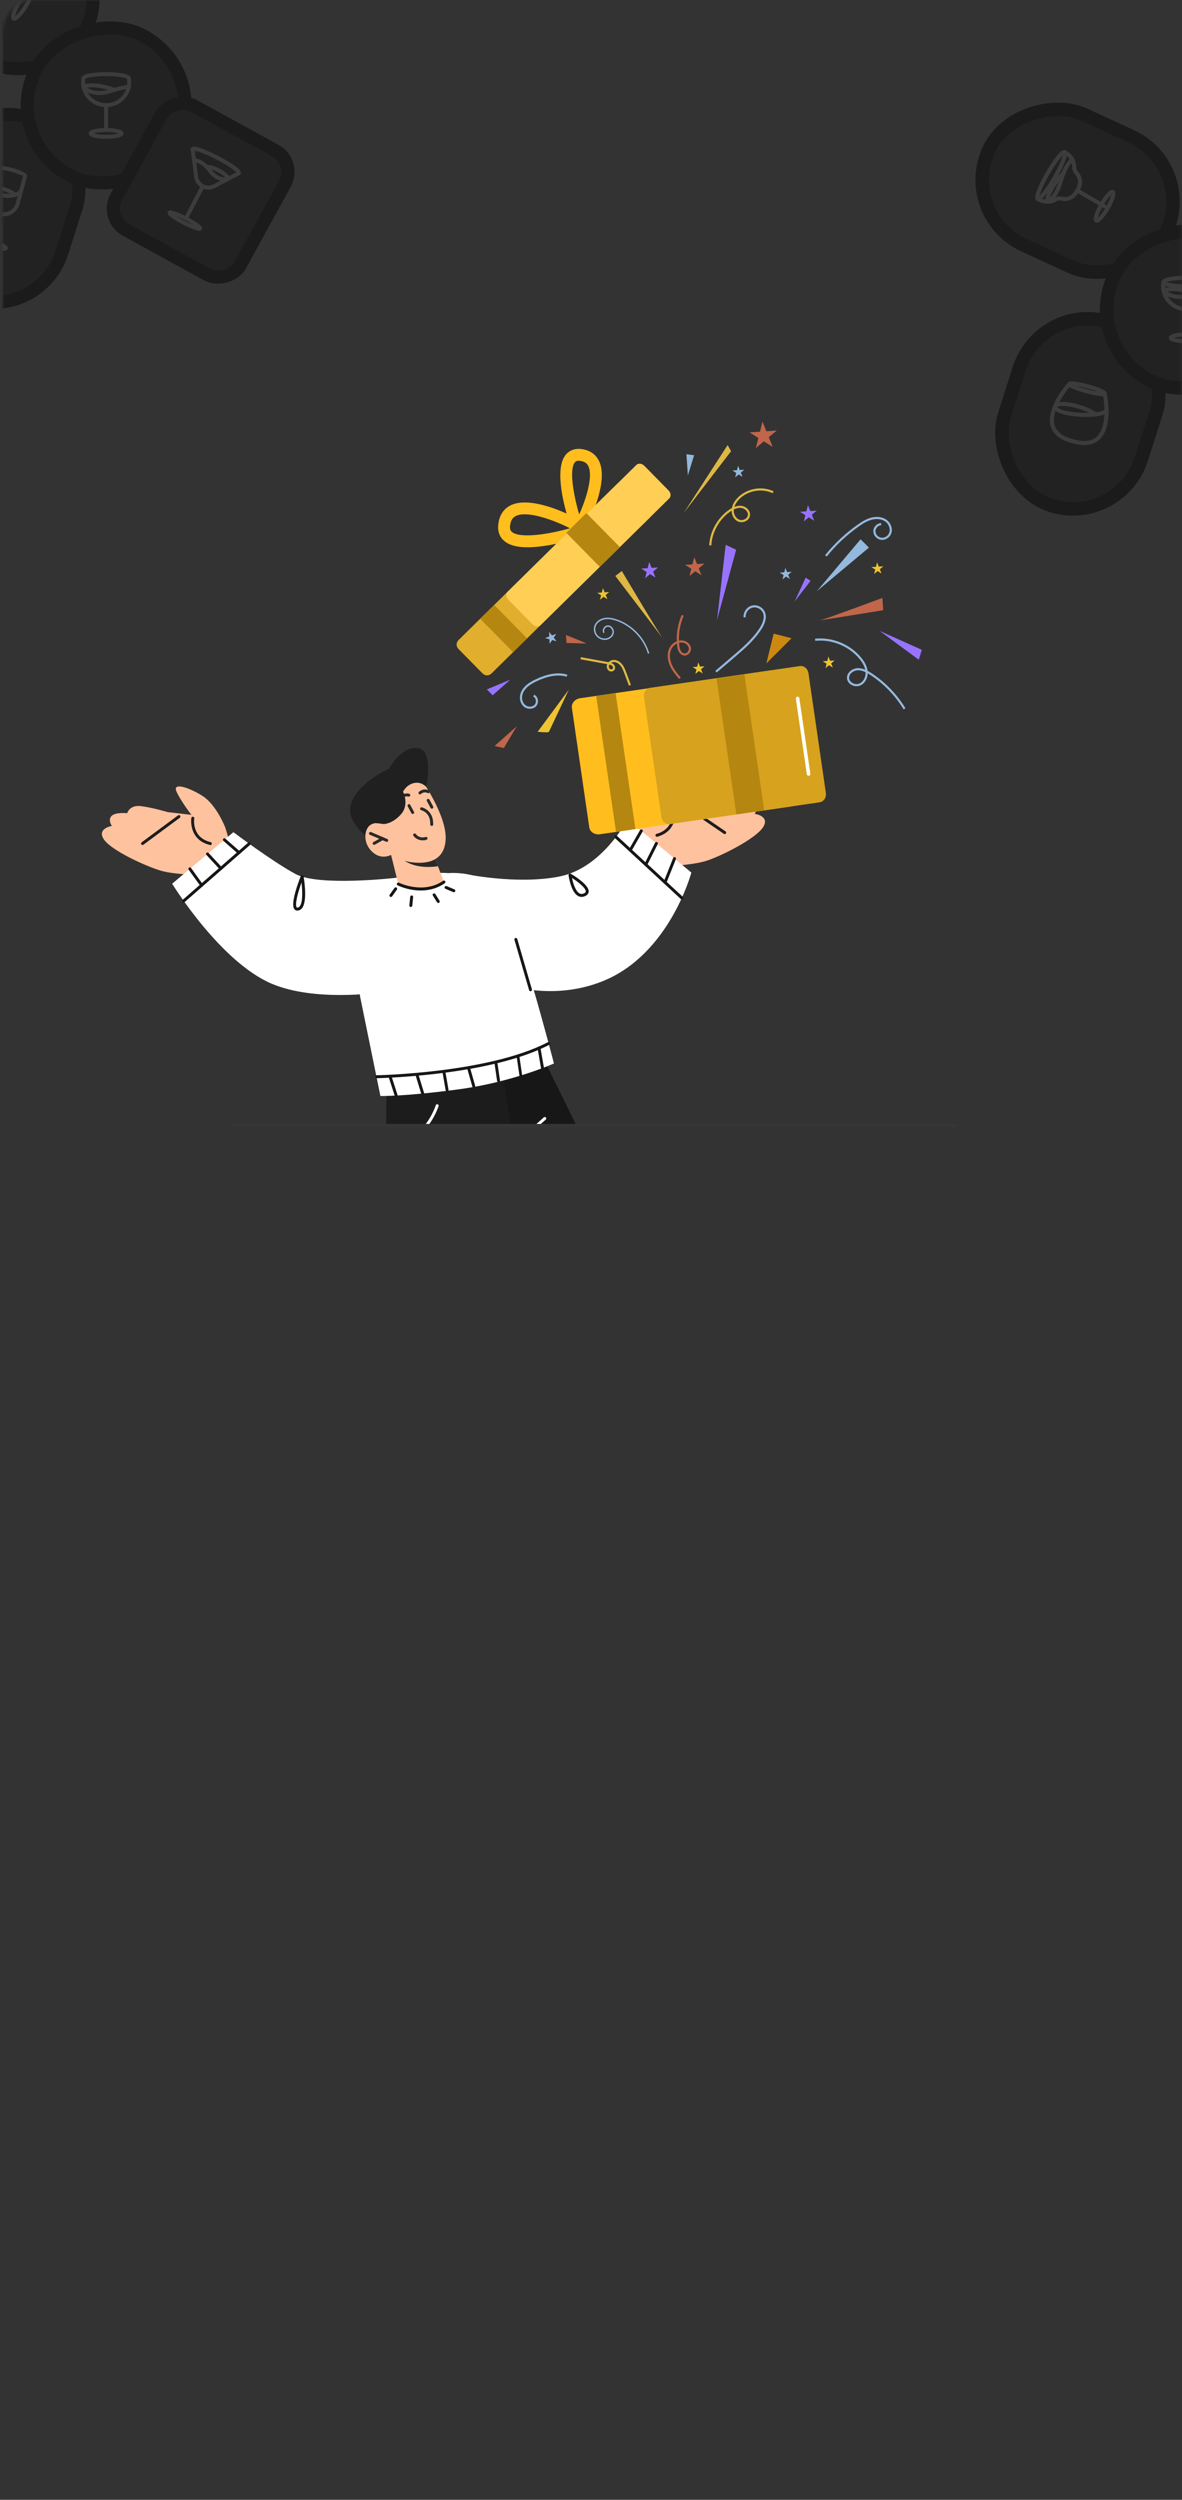 <svg width="410" height="867" viewBox="0 0 410 867" fill="none" xmlns="http://www.w3.org/2000/svg">
<rect x="0" y="0" width="410" height="867" fill="#333333" stroke="none"/>
<mask id="mask0_2272_41043" style="mask-type:alpha" maskUnits="userSpaceOnUse" x="0" y="0" width="410" height="838">
<rect x="0.988" width="408.942" height="837.289" rx="11" fill="#030303"/>
</mask>
<g mask="url(#mask0_2272_41043)">
<g opacity="0.5">
<rect x="-13.009" y="33.386" width="49.29" height="65.932" rx="24.645" transform="rotate(17.672 -13.009 33.386)" fill="#121212" stroke="#030303" stroke-width="4.555"/>
<rect x="40.275" y="-12.485" width="49.29" height="67.022" rx="24.645" transform="rotate(114.683 40.275 -12.485)" fill="#121212" stroke="#030303" stroke-width="4.555"/>
<rect x="73.113" y="23.134" width="54.736" height="54.737" rx="27.368" transform="rotate(114.683 73.113 23.134)" fill="#121212" stroke="#030303" stroke-width="4.555"/>
<rect x="102.896" y="56.282" width="49.06" height="49.06" rx="8.422" transform="rotate(118.746 102.896 56.282)" fill="#121212" stroke="#030303" stroke-width="4.555"/>
<path d="M-6.626 -13.873C-6.626 -13.873 10.289 -14.916 2.688 -2.168C-5.133 10.446 -11.99 -5.051 -11.99 -5.051" fill="#121212"/>
<path d="M-6.626 -13.873C-6.626 -13.873 10.289 -14.916 2.688 -2.168C-5.133 10.446 -11.99 -5.051 -11.99 -5.051" stroke="#464646" stroke-width="1.366" stroke-miterlimit="10" stroke-linecap="round" stroke-linejoin="round"/>
<path d="M2.688 -2.167L8.018 1.073" stroke="#464646" stroke-width="1.366" stroke-miterlimit="10" stroke-linecap="round" stroke-linejoin="round"/>
<path d="M9.196 1.789C10.997 -1.173 11.93 -3.895 11.28 -4.29C10.63 -4.686 8.642 -2.605 6.841 0.357C5.04 3.319 4.107 6.041 4.757 6.437C5.407 6.832 7.394 4.751 9.196 1.789Z" fill="#121212" stroke="#464646" stroke-width="1.366" stroke-miterlimit="10" stroke-linecap="round" stroke-linejoin="round"/>
<path d="M-0.858 -13.354C-0.858 -13.354 -2.408 -12.217 -3.292 -9.742C-3.592 -8.904 -3.815 -7.912 -3.875 -6.759C-4.174 -1.063 -8.649 0.084 -8.649 0.084C-9.743 -2.647 -6.28 -7.563 -3.292 -9.742" fill="#121212"/>
<path d="M-0.858 -13.354C-0.858 -13.354 -2.408 -12.217 -3.292 -9.742M-3.292 -9.742C-3.592 -8.904 -3.815 -7.912 -3.875 -6.759C-4.174 -1.063 -8.649 0.084 -8.649 0.084C-9.743 -2.647 -6.28 -7.563 -3.292 -9.742Z" stroke="#464646" stroke-width="1.366" stroke-miterlimit="10" stroke-linecap="round" stroke-linejoin="round"/>
<path d="M74.297 56.934C78.717 59.23 82.556 60.599 82.872 59.992C83.188 59.384 79.86 57.03 75.44 54.734C71.019 52.438 67.18 51.069 66.865 51.676C66.549 52.284 69.876 54.638 74.297 56.934Z" fill="#121212" stroke="#464646" stroke-width="1.366" stroke-miterlimit="10" stroke-linecap="round" stroke-linejoin="round"/>
<path d="M82.822 60.087L74.293 64.582C73.458 65.022 72.502 65.174 71.572 65.016C70.692 64.865 69.88 64.444 69.251 63.81C68.587 63.141 68.161 62.271 68.041 61.335L66.814 51.772" fill="#121212"/>
<path d="M82.822 60.087L74.293 64.582C73.458 65.022 72.502 65.174 71.572 65.016C70.692 64.865 69.88 64.444 69.251 63.81C68.587 63.141 68.161 62.271 68.041 61.335L66.814 51.772" stroke="#464646" stroke-width="1.366" stroke-miterlimit="10" stroke-linecap="round" stroke-linejoin="round"/>
<path d="M70.317 64.594L64.122 76.52" stroke="#464646" stroke-width="1.366" stroke-miterlimit="10" stroke-linecap="round" stroke-linejoin="round"/>
<path d="M69.429 79.277C69.219 79.68 66.674 78.772 63.744 77.25C60.814 75.728 58.608 74.168 58.818 73.765C59.027 73.362 61.572 74.27 64.502 75.792C67.432 77.314 69.638 78.874 69.429 79.277Z" fill="#121212" stroke="#464646" stroke-width="1.366" stroke-miterlimit="10" stroke-linecap="round" stroke-linejoin="round"/>
<path d="M67.311 55.654C68.424 55.49 70.763 56.423 73.009 59.418C75.442 62.663 78.508 62.353 79.36 61.913L79.359 61.913C78.514 60.532 74.68 57.841 71.63 57.829" fill="#121212"/>
<path d="M67.311 55.654C68.424 55.49 70.763 56.423 73.009 59.418C75.442 62.663 78.508 62.353 79.36 61.913L79.359 61.913C78.514 60.532 74.68 57.841 71.63 57.829" stroke="#464646" stroke-width="1.366" stroke-miterlimit="10" stroke-linecap="round" stroke-linejoin="round"/>
<path d="M36.816 28.678C41.169 28.678 44.698 28.011 44.698 27.188C44.698 26.365 41.169 25.698 36.816 25.698C32.463 25.698 28.935 26.365 28.935 27.188C28.935 28.011 32.463 28.678 36.816 28.678Z" fill="#121212" stroke="#464646" stroke-width="1.366" stroke-miterlimit="10" stroke-linecap="round" stroke-linejoin="round"/>
<path d="M44.699 27.188C44.779 27.638 44.822 28.101 44.822 28.575C44.822 32.936 41.238 36.472 36.817 36.472C32.396 36.472 28.812 32.936 28.812 28.575C28.812 28.102 28.854 27.638 28.935 27.188" fill="#121212"/>
<path d="M44.699 27.188C44.779 27.638 44.822 28.101 44.822 28.575C44.822 32.936 41.238 36.472 36.817 36.472C32.396 36.472 28.812 32.936 28.812 28.575C28.812 28.102 28.854 27.638 28.935 27.188" stroke="#464646" stroke-width="1.366" stroke-miterlimit="10" stroke-linecap="round" stroke-linejoin="round"/>
<path d="M36.816 36.501V46.271" stroke="#464646" stroke-width="1.366" stroke-miterlimit="10" stroke-linecap="round" stroke-linejoin="round"/>
<path d="M36.817 47.448C39.778 47.448 42.178 46.921 42.178 46.271C42.178 45.621 39.778 45.095 36.817 45.095C33.857 45.095 31.457 45.621 31.457 46.271C31.457 46.921 33.857 47.448 36.817 47.448Z" fill="#121212" stroke="#464646" stroke-width="1.366" stroke-miterlimit="10" stroke-linecap="round" stroke-linejoin="round"/>
<path d="M44.645 30.218C44.645 30.218 43.327 29.975 38.49 31.558C31.6 33.813 28.935 29.975 28.935 29.975C28.935 29.975 32.877 28.584 39.677 31.184" fill="#121212"/>
<path d="M44.645 30.218C44.645 30.218 43.327 29.975 38.49 31.558C31.6 33.813 28.935 29.975 28.935 29.975C28.935 29.975 32.877 28.584 39.677 31.184" stroke="#464646" stroke-width="1.366" stroke-miterlimit="10" stroke-linecap="round" stroke-linejoin="round"/>
<path d="M3.57 60.691C6.268 61.413 8.562 61.6 8.694 61.108C8.826 60.615 6.746 59.63 4.048 58.907C1.35 58.184 -0.943 57.997 -1.075 58.49C-1.207 58.982 0.873 59.968 3.57 60.691Z" fill="#121212" stroke="#464646" stroke-width="1.366" stroke-miterlimit="10" stroke-linecap="round" stroke-linejoin="round"/>
<path d="M-1.075 58.49L-3.611 67.954C-4.334 70.651 -2.733 73.424 -0.036 74.147C2.662 74.87 5.435 73.269 6.158 70.571L8.693 61.108" fill="#121212"/>
<path d="M-1.075 58.49L-3.611 67.954C-4.334 70.651 -2.733 73.424 -0.036 74.147C2.662 74.87 5.435 73.269 6.158 70.571L8.693 61.108" stroke="#464646" stroke-width="1.366" stroke-miterlimit="10" stroke-linecap="round" stroke-linejoin="round"/>
<path d="M5.358 67.555C0.09 63.981 -2.983 65.611 -2.983 65.611C-2.983 65.611 -3.144 66.965 1.379 67.819C5.222 68.544 7.271 66.419 7.271 66.419" fill="#121212"/>
<path d="M5.358 67.555C0.09 63.981 -2.983 65.611 -2.983 65.611C-2.983 65.611 -3.144 66.965 1.379 67.819C5.222 68.544 7.271 66.419 7.271 66.419" stroke="#464646" stroke-width="1.366" stroke-miterlimit="10" stroke-linecap="round" stroke-linejoin="round"/>
<path d="M-3.118 85.649C-0.42 86.372 1.874 86.558 2.006 86.066C2.138 85.573 0.058 84.588 -2.64 83.865C-5.338 83.143 -7.631 82.956 -7.763 83.448C-7.895 83.941 -5.815 84.926 -3.118 85.649Z" fill="#121212" stroke="#464646" stroke-width="1.366" stroke-miterlimit="10" stroke-linecap="round" stroke-linejoin="round"/>
<rect x="361.106" y="104.161" width="49.867" height="66.726" rx="24.933" transform="rotate(17.672 361.106 104.161)" fill="#121212" stroke="#030303" stroke-width="4.681"/>
<rect x="415.019" y="57.666" width="49.867" height="67.83" rx="24.933" transform="rotate(114.683 415.019 57.666)" fill="#121212" stroke="#030303" stroke-width="4.681"/>
<rect x="448.286" y="93.749" width="55.384" height="55.385" rx="27.692" transform="rotate(114.683 448.286 93.749)" fill="#121212" stroke="#030303" stroke-width="4.681"/>
<rect x="478.455" y="127.327" width="49.634" height="49.634" rx="8.654" transform="rotate(118.746 478.455 127.327)" fill="#121212" stroke="#030303" stroke-width="4.681"/>
<path d="M376.836 135.679C380.223 136.587 383.07 136.945 383.194 136.48C383.319 136.014 380.675 134.901 377.288 133.993C373.901 133.086 371.054 132.728 370.929 133.193C370.804 133.659 373.449 134.772 376.836 135.679Z" stroke="#464646" stroke-width="1.404" stroke-miterlimit="10" stroke-linecap="round" stroke-linejoin="round"/>
<path d="M380.158 143.728C374.722 140.28 367.338 139.251 366.095 140.841" stroke="#464646" stroke-width="1.404" stroke-miterlimit="10" stroke-linecap="round" stroke-linejoin="round"/>
<path d="M383.194 136.479C383.194 136.479 387.702 157.51 372.184 153.041C356.51 149.152 370.929 133.193 370.929 133.193" stroke="#464646" stroke-width="1.404" stroke-miterlimit="10" stroke-linecap="round" stroke-linejoin="round"/>
<path d="M365.946 140.975C365.765 144.127 383.613 145.156 383.795 142.004" stroke="#464646" stroke-width="1.404" stroke-miterlimit="10" stroke-linecap="round" stroke-linejoin="round"/>
<path d="M411.561 99.35C415.971 99.35 419.546 98.674 419.546 97.84C419.546 97.006 415.971 96.331 411.561 96.331C407.152 96.331 403.577 97.006 403.577 97.84C403.577 98.674 407.152 99.35 411.561 99.35Z" stroke="#464646" stroke-width="1.404" stroke-miterlimit="10" stroke-linecap="round" stroke-linejoin="round"/>
<path d="M419.545 97.84C419.627 98.296 419.67 98.765 419.67 99.244C419.67 103.663 416.039 107.245 411.56 107.245C407.082 107.245 403.451 103.663 403.451 99.244C403.451 98.765 403.494 98.296 403.576 97.84" stroke="#464646" stroke-width="1.404" stroke-miterlimit="10" stroke-linecap="round" stroke-linejoin="round"/>
<path d="M411.561 118.364C414.56 118.364 416.991 117.831 416.991 117.172C416.991 116.514 414.56 115.98 411.561 115.98C408.562 115.98 406.13 116.514 406.13 117.172C406.13 117.831 408.562 118.364 411.561 118.364Z" stroke="#464646" stroke-width="1.404" stroke-miterlimit="10" stroke-linecap="round" stroke-linejoin="round"/>
<path d="M419.492 100.91C419.492 100.91 418.156 100.664 413.257 102.267C406.277 104.552 403.577 100.664 403.577 100.664C403.577 100.664 407.571 99.254 414.46 101.888" stroke="#464646" stroke-width="1.404" stroke-miterlimit="10" stroke-linecap="round" stroke-linejoin="round"/>
<path d="M369.292 52.743C369.292 52.743 372.643 54.438 372.598 57.924C372.588 58.688 372.869 59.428 373.389 59.987C374.35 61.02 375.463 63.056 373.702 66.107C371.94 69.157 369.62 69.212 368.246 68.896C367.501 68.725 366.72 68.852 366.064 69.243C363.067 71.025 359.923 68.969 359.923 68.969" stroke="#464646" stroke-width="1.404" stroke-miterlimit="10" stroke-linecap="round" stroke-linejoin="round"/>
<path d="M365.872 61.586C368.459 57.104 369.996 53.148 369.305 52.748C368.614 52.349 365.956 55.659 363.369 60.14C360.781 64.622 359.244 68.578 359.935 68.978C360.626 69.377 363.284 66.067 365.872 61.586Z" stroke="#464646" stroke-width="1.404" stroke-miterlimit="10" stroke-linecap="round" stroke-linejoin="round"/>
<path d="M373.702 66.107L383.131 71.551" stroke="#464646" stroke-width="1.404" stroke-miterlimit="10" stroke-linecap="round" stroke-linejoin="round"/>
<path d="M384.215 72.177C385.791 69.448 386.582 66.956 385.983 66.61C385.385 66.264 383.622 68.196 382.046 70.925C380.471 73.654 379.679 76.146 380.278 76.492C380.877 76.838 382.64 74.906 384.215 72.177Z" stroke="#464646" stroke-width="1.404" stroke-miterlimit="10" stroke-linecap="round" stroke-linejoin="round"/>
<path d="M371.891 55.263C367.075 60.203 368.725 66.577 363.4 69.97C362.646 69.052 365.121 63.707 368.913 60.045" stroke="#464646" stroke-width="1.404" stroke-miterlimit="10" stroke-linecap="round" stroke-linejoin="round"/>
</g>
</g>
<mask id="mask1_2272_41043" style="mask-type:alpha" maskUnits="userSpaceOnUse" x="21" y="79" width="369" height="312">
<rect x="21.544" y="79.301" width="367.829" height="311.344" fill="#FFCC4C"/>
</mask>
<g mask="url(#mask1_2272_41043)">
<path d="M258.796 512.622L217.533 533.652C212.806 527.831 202.939 512.874 195.559 501.336C192.954 497.264 190.675 493.623 189.016 490.944C187.073 487.805 180.9 433.196 177.169 398.768C175.422 382.698 174.225 371.048 174.225 371.048L174.184 370.767L187.486 365.139C187.486 365.139 190.704 371.611 195.773 381.907C212.128 414.923 247.79 487.395 258.796 512.622Z" fill="#171717"/>
<path d="M195.773 381.908L178.141 397.886L177.169 398.77L175.753 400.054L165.191 372.296L174.225 371.05L174.184 370.768L187.486 365.141C187.486 365.141 190.704 371.613 195.773 381.908Z" fill="#171717"/>
<path d="M147.839 272.906C147.839 272.906 150.611 260.142 144.87 259.448C139.13 258.754 134.935 266.621 134.935 266.621C134.935 266.621 124.007 271.311 121.676 279.057C119.345 286.803 133.257 294.559 133.257 294.559L147.839 272.906Z" fill="#202020"/>
<path d="M195.559 501.336C195.597 501.594 195.638 501.875 195.652 502.136C196.683 511.992 197.337 528.772 197.769 535.507L154.409 541.834C149.932 512.303 135.305 425.679 134.505 411.337C133.511 393.697 134.153 376.608 134.153 376.608L165.192 372.295L174.226 371.048L178.142 397.884L186.063 445.441C186.063 445.441 192.675 473.2 195.559 501.336Z" fill="#1C1C1C"/>
<path d="M140.737 395.472C139.997 395.581 139.216 395.608 138.396 395.536C138.115 395.513 137.906 395.263 137.93 394.982C137.954 394.706 138.204 394.499 138.482 394.519C147.292 395.28 151.118 383.447 151.156 383.326C151.241 383.058 151.531 382.913 151.796 382.991C152.065 383.076 152.215 383.364 152.132 383.632C152.094 383.747 148.685 394.313 140.737 395.472Z" fill="white"/>
<path d="M195.417 501.693C195.143 501.733 194.885 501.546 194.84 501.27L177.596 397.695C177.566 397.524 177.629 397.348 177.761 397.23L188.628 387.537C188.838 387.349 189.161 387.366 189.35 387.578C189.539 387.79 189.519 388.111 189.307 388.3L178.649 397.805L195.846 501.104C195.891 501.38 195.704 501.644 195.426 501.692L195.417 501.693Z" fill="white"/>
<path d="M155.526 302.832C155.526 302.832 167.201 301.627 173.053 309.548C178.906 317.469 192.145 368.843 192.145 368.843C192.145 368.843 177.76 375.317 158.953 377.83C140.146 380.342 131.951 380.118 131.951 380.118L124.922 345.712C124.922 345.712 120.494 311.363 124.834 308.343C129.173 305.325 147.489 302.119 155.526 302.832Z" fill="white"/>
<path d="M135.393 295.461L138.149 306.611C138.149 306.611 139.381 308.459 146.988 308.144C151.977 307.937 153.996 305.91 153.996 305.91L151.923 300.431L149.895 295.09L137.475 295.411L135.393 295.461Z" fill="#FEC29E"/>
<path d="M137.477 295.407C137.58 295.705 137.784 296.035 138.067 296.403C141.94 301.355 149.057 300.869 151.925 300.427L149.896 295.086L137.477 295.407Z" fill="#292929"/>
<path d="M145.964 270.035C145.964 270.035 154.898 282.621 154.59 290.946C154.285 299.271 147.24 299.631 142.85 299.07C138.459 298.509 135.987 296.332 135.987 296.332C135.987 296.332 132.513 298.575 129.143 295.461C125.774 292.348 126.367 287.718 128.304 286.234C130.242 284.75 133.183 285.79 133.183 285.79L130.252 282.211C130.252 282.211 134.053 259.62 145.964 270.035Z" fill="#FEC29E"/>
<path d="M134.213 291.972C134.122 291.985 134.029 291.972 133.94 291.935L128.303 289.524C128.045 289.413 127.922 289.115 128.033 288.854C128.145 288.594 128.444 288.474 128.702 288.587L134.339 290.998C134.599 291.106 134.72 291.407 134.609 291.667C134.536 291.836 134.384 291.947 134.213 291.972Z" fill="#292929"/>
<path d="M129.857 293.009C129.655 293.038 129.445 292.942 129.338 292.751C129.2 292.506 129.288 292.196 129.534 292.057L132.463 290.412C132.708 290.273 133.021 290.361 133.157 290.607C133.296 290.853 133.207 291.162 132.961 291.301L130.032 292.947C129.977 292.979 129.918 293 129.857 293.009Z" fill="#292929"/>
<path d="M138.5 278.221C138.411 278.234 138.318 278.224 138.232 278.189C137.969 278.081 137.847 277.783 137.952 277.521C138.93 275.147 140.987 275.024 141.938 275.29C142.21 275.368 142.368 275.649 142.293 275.92C142.22 276.19 141.94 276.353 141.665 276.273C141.471 276.225 139.755 275.829 138.898 277.912C138.827 278.083 138.671 278.196 138.5 278.221Z" fill="#292929"/>
<path d="M148.625 275.103C148.524 275.117 148.417 275.102 148.318 275.052C147.038 274.396 146.073 275.334 146.034 275.375C145.836 275.577 145.516 275.58 145.314 275.38C145.113 275.182 145.107 274.862 145.305 274.661C145.821 274.131 147.213 273.336 148.786 274.141C149.037 274.269 149.137 274.576 149.009 274.829C148.928 274.982 148.784 275.079 148.625 275.103Z" fill="#292929"/>
<path d="M149.818 286.461C149.442 286.456 149.223 286.218 149.234 285.936C149.387 281.803 146.245 281.036 146.111 281.003C145.836 280.94 145.665 280.669 145.728 280.394C145.79 280.119 146.062 279.945 146.334 280.008C146.376 280.017 150.443 280.97 150.254 285.974C150.243 286.224 150.055 286.426 149.818 286.461Z" fill="#292929"/>
<path d="M149.876 280.475C149.669 280.505 149.456 280.404 149.351 280.209L148.069 277.818C147.934 277.57 148.028 277.261 148.277 277.127C148.518 276.996 148.833 277.089 148.968 277.337L150.25 279.728C150.385 279.977 150.291 280.285 150.042 280.419C149.989 280.448 149.932 280.466 149.876 280.475Z" fill="#292929"/>
<path d="M143.218 282.305C143.012 282.335 142.798 282.234 142.693 282.039L141.413 279.648C141.279 279.399 141.375 279.091 141.621 278.957C141.863 278.826 142.178 278.918 142.312 279.167L143.592 281.558C143.727 281.807 143.631 282.115 143.384 282.249C143.331 282.278 143.276 282.296 143.218 282.305Z" fill="#292929"/>
<path d="M147.84 272.907C147.84 272.907 146.15 270.954 143.508 271.602C140.867 272.251 139.802 274.599 139.802 274.599C139.802 274.599 142.093 278.992 139.11 282.389C136.128 285.785 133.184 285.791 133.184 285.791L130.346 285.47L127.469 281.94L132.922 271.479L141.348 263.59L147.463 267.09L147.84 272.907Z" fill="#202020"/>
<path d="M147.277 291.413C146.19 291.572 144.562 291.376 143.409 289.883C143.237 289.659 143.279 289.34 143.501 289.169C143.724 288.992 144.044 289.039 144.218 289.26C145.554 290.99 147.541 290.315 147.623 290.286C147.882 290.195 148.18 290.329 148.274 290.595C148.367 290.859 148.233 291.152 147.969 291.245C147.78 291.316 147.545 291.374 147.277 291.413Z" fill="#292929"/>
<path d="M78.132 286.994C78.132 286.994 75.104 279.11 70.207 276.031C65.311 272.951 59.807 271.31 61.192 274.483C62.577 277.656 66.379 282.617 66.379 282.617L58.171 281.665C58.171 281.665 52.67 280.023 48.782 279.574C44.893 279.124 44.116 282.047 44.116 282.047C44.116 282.047 40.227 281.597 38.759 282.934C37.29 284.271 38.789 286.453 38.789 286.453C38.789 286.453 33.432 287.34 36.055 291.159C38.678 294.977 50.314 300.343 55.817 301.986C61.318 303.627 73.157 303.492 73.157 303.492C73.157 303.492 83.914 304.249 78.132 286.994Z" fill="#FEC29E"/>
<path d="M49.509 293.062C49.328 293.088 49.141 293.017 49.025 292.859C48.858 292.635 48.904 292.314 49.131 292.145L61.765 282.795C61.992 282.632 62.312 282.672 62.48 282.903C62.647 283.128 62.6 283.448 62.373 283.618L49.739 292.968C49.67 293.017 49.591 293.05 49.509 293.062Z" fill="#1E1C1C"/>
<path d="M73.042 293.086C72.979 293.095 72.914 293.092 72.849 293.075C65.247 291.243 66.359 283.754 66.372 283.68C66.416 283.405 66.686 283.222 66.957 283.255C67.236 283.3 67.425 283.56 67.382 283.839C67.337 284.109 66.418 290.474 73.089 292.081C73.365 292.146 73.534 292.423 73.466 292.696C73.416 292.909 73.244 293.056 73.042 293.086Z" fill="#1E1C1C"/>
<path d="M222.494 284.318C222.494 284.318 225.218 276.326 229.996 273.063C234.771 269.8 240.208 267.948 238.945 271.173C237.683 274.397 234.073 279.498 234.073 279.498L242.24 278.234C242.24 278.234 247.674 276.383 251.544 275.785C255.411 275.187 256.299 278.079 256.299 278.079C256.299 278.079 260.167 277.481 261.687 278.76C263.204 280.039 261.791 282.278 261.791 282.278C261.791 282.278 267.178 282.959 264.702 286.875C262.226 290.791 250.803 296.596 245.367 298.448C239.933 300.299 228.099 300.616 228.099 300.616C228.099 300.616 217.376 301.783 222.494 284.318Z" fill="#FEC29E"/>
<path d="M251.456 289.281C251.334 289.299 251.206 289.272 251.094 289.195L238.113 280.334C237.882 280.176 237.821 279.857 237.978 279.624C238.136 279.393 238.455 279.329 238.689 279.491L251.67 288.352C251.901 288.51 251.962 288.829 251.805 289.062C251.723 289.187 251.592 289.261 251.456 289.281Z" fill="#1E1C1C"/>
<path d="M227.941 290.212C227.692 290.248 227.447 290.095 227.377 289.844C227.302 289.573 227.459 289.289 227.73 289.213C234.336 287.352 233.174 281.027 233.12 280.76C233.066 280.485 233.244 280.215 233.523 280.16C233.816 280.115 234.07 280.293 234.123 280.559C234.136 280.633 235.533 288.077 228.008 290.195C227.987 290.2 227.964 290.209 227.941 290.212Z" fill="#1E1C1C"/>
<path d="M59.717 306.504C59.717 306.504 76.406 333.686 94.335 341.219C109.23 347.478 131.034 344.275 131.034 344.275L137.403 304.448C137.403 304.448 110.695 307.534 102.565 303.162C94.432 298.788 80.958 288.619 80.958 288.619L59.717 306.504Z" fill="white"/>
<path d="M103.408 315.799C102.723 315.898 102.325 315.597 102.113 315.327C100.606 313.412 103.699 305.442 104.332 303.863C104.419 303.651 104.632 303.522 104.86 303.544C105.086 303.566 105.269 303.738 105.309 303.962C105.368 304.3 106.75 312.244 104.846 314.88C104.468 315.404 103.984 315.714 103.408 315.799ZM104.582 306.083C103.321 309.595 102.205 313.793 102.914 314.695C102.952 314.745 103.016 314.824 103.26 314.788C103.558 314.745 103.804 314.58 104.017 314.285C105.085 312.806 104.899 308.812 104.582 306.083Z" fill="#161616"/>
<path d="M160.745 303.001C160.745 303.001 178.928 306.957 193.965 304.018C209.001 301.08 217.655 284.172 217.655 284.172L239.808 302.633C239.808 302.633 232.24 331.086 208.964 340.34C185.686 349.594 164.266 337.026 164.266 337.026L160.745 303.001Z" fill="white"/>
<path d="M202.109 311.046C201.542 311.128 200.998 311.026 200.484 310.735C197.995 309.329 197.237 303.774 197.205 303.537C197.181 303.344 197.266 303.152 197.427 303.044C197.589 302.939 197.801 302.935 197.968 303.028C199.033 303.65 204.341 306.871 204.201 309.244C204.174 309.713 203.93 310.368 202.919 310.808C202.645 310.929 202.374 311.007 202.109 311.046ZM198.407 304.496C198.782 306.306 199.616 309.071 200.986 309.847C201.45 310.11 201.949 310.116 202.51 309.872C203.158 309.59 203.173 309.284 203.18 309.185C203.248 308.062 200.674 305.955 198.407 304.496Z" fill="#161616"/>
<path d="M184.091 343.791C183.845 343.827 183.6 343.676 183.528 343.425L178.442 325.944C178.362 325.676 178.519 325.39 178.79 325.312C179.067 325.245 179.347 325.389 179.423 325.662L184.508 343.143C184.588 343.412 184.431 343.698 184.16 343.776C184.137 343.782 184.114 343.787 184.091 343.791Z" fill="#161616"/>
<path d="M148.246 308.691C142.857 309.477 138.187 307.197 137.924 307.064C137.671 306.94 137.569 306.632 137.694 306.379C137.818 306.126 138.123 306.019 138.379 306.15C138.464 306.192 146.808 310.258 153.709 305.483C153.938 305.328 154.259 305.379 154.42 305.614C154.581 305.846 154.522 306.164 154.289 306.325C152.3 307.699 150.224 308.402 148.246 308.691Z" fill="#161616"/>
<path d="M135.667 311.092C135.541 311.11 135.407 311.08 135.297 311C135.068 310.837 135.016 310.517 135.179 310.287L136.844 307.952C137.009 307.722 137.327 307.671 137.557 307.834C137.787 307.997 137.838 308.317 137.675 308.547L136.01 310.882C135.925 311.002 135.799 311.073 135.667 311.092Z" fill="#161616"/>
<path d="M142.576 314.564C142.536 314.57 142.494 314.571 142.452 314.565C142.171 314.539 141.967 314.289 141.992 314.008L142.287 311.023C142.316 310.743 142.569 310.529 142.845 310.566C143.127 310.591 143.331 310.844 143.305 311.123L143.01 314.106C142.988 314.348 142.801 314.531 142.576 314.564Z" fill="#161616"/>
<path d="M152.1 313.174C151.906 313.203 151.704 313.117 151.594 312.939L150.145 310.618C149.995 310.379 150.066 310.065 150.306 309.915C150.542 309.763 150.859 309.834 151.009 310.076L152.458 312.397C152.608 312.636 152.537 312.95 152.297 313.1C152.236 313.14 152.168 313.165 152.1 313.174Z" fill="#161616"/>
<path d="M157.503 309.447C157.414 309.46 157.318 309.448 157.229 309.413L154.52 308.267C154.26 308.156 154.14 307.858 154.248 307.598C154.358 307.335 154.66 307.222 154.917 307.326L157.626 308.47C157.886 308.58 158.006 308.878 157.898 309.138C157.83 309.311 157.674 309.422 157.503 309.447Z" fill="#161616"/>
<path d="M63.8 312.965C63.633 312.989 63.459 312.931 63.342 312.795C63.157 312.58 63.177 312.261 63.389 312.072L86.099 292.242C86.311 292.06 86.633 292.082 86.819 292.29C87.004 292.505 86.983 292.824 86.771 293.013L64.062 312.843C63.983 312.912 63.893 312.951 63.8 312.965Z" fill="#161616"/>
<path d="M82.985 296.214C82.842 296.234 82.69 296.194 82.575 296.092L77.492 291.637C77.28 291.452 77.259 291.127 77.444 290.916C77.631 290.709 77.953 290.684 78.165 290.868L83.248 295.323C83.459 295.508 83.48 295.833 83.295 296.044C83.211 296.14 83.102 296.196 82.985 296.214Z" fill="#161616"/>
<path d="M76.693 301.707C76.534 301.73 76.363 301.676 76.244 301.547L71.606 296.522C71.415 296.313 71.429 295.993 71.635 295.8C71.844 295.609 72.164 295.62 72.357 295.828L76.995 300.856C77.186 301.065 77.173 301.385 76.966 301.578C76.886 301.65 76.792 301.692 76.693 301.707Z" fill="#161616"/>
<path d="M70.025 307.532C69.843 307.559 69.652 307.486 69.538 307.326L65.438 301.638C65.273 301.411 65.325 301.09 65.554 300.925C65.779 300.758 66.1 300.809 66.268 301.041L70.368 306.728C70.532 306.956 70.481 307.277 70.251 307.442C70.182 307.49 70.105 307.521 70.025 307.532Z" fill="#161616"/>
<path d="M236.58 311.938C236.433 311.96 236.278 311.918 236.159 311.808L213.315 290.669C213.107 290.476 213.096 290.153 213.288 289.945C213.476 289.738 213.801 289.722 214.009 289.916L236.854 311.056C237.061 311.248 237.072 311.57 236.88 311.78C236.798 311.868 236.693 311.922 236.58 311.938Z" fill="#161616"/>
<path d="M218.679 295.374C218.568 295.39 218.453 295.368 218.351 295.311C218.106 295.17 218.022 294.857 218.163 294.614L222.011 287.915C222.152 287.664 222.462 287.588 222.709 287.724C222.955 287.866 223.039 288.179 222.897 288.422L219.049 295.121C218.967 295.265 218.829 295.352 218.679 295.374Z" fill="#161616"/>
<path d="M224.197 300.122C224.096 300.137 223.991 300.121 223.893 300.073C223.64 299.947 223.537 299.639 223.666 299.386L227.227 292.295C227.355 292.042 227.662 291.945 227.912 292.069C228.165 292.194 228.265 292.503 228.139 292.756L224.578 299.846C224.502 299.999 224.356 300.099 224.197 300.122Z" fill="#161616"/>
<path d="M230.753 306.547C230.666 306.56 230.576 306.549 230.49 306.516C230.228 306.413 230.101 306.116 230.203 305.852L233.502 297.581C233.607 297.322 233.902 297.193 234.164 297.298C234.426 297.404 234.553 297.699 234.45 297.963L231.152 306.233C231.084 306.406 230.928 306.522 230.753 306.547Z" fill="#161616"/>
<path d="M157.336 371.624C143.041 373.71 130.894 373.946 130.677 373.951C130.395 373.954 130.164 373.732 130.159 373.45C130.155 373.166 130.374 372.945 130.662 372.932C131.047 372.926 169.6 372.171 190.076 361.444C190.316 361.306 190.633 361.409 190.765 361.66C190.895 361.909 190.799 362.217 190.55 362.347C181.392 367.145 168.687 369.968 157.336 371.624Z" fill="#161616"/>
<path d="M137.492 380.473C137.251 380.509 137.012 380.364 136.934 380.124L134.778 373.42C134.691 373.151 134.838 372.863 135.108 372.776C135.361 372.689 135.663 372.839 135.75 373.106L137.906 379.81C137.993 380.08 137.846 380.367 137.576 380.454C137.546 380.463 137.521 380.469 137.492 380.473Z" fill="#161616"/>
<path d="M146.692 379.767C146.448 379.802 146.207 379.656 146.13 379.408L144.209 373.12C144.127 372.852 144.279 372.564 144.55 372.484C144.825 372.401 145.105 372.549 145.188 372.824L147.109 379.112C147.191 379.381 147.039 379.668 146.768 379.749C146.743 379.759 146.718 379.763 146.692 379.767Z" fill="#161616"/>
<path d="M155.151 378.533C154.879 378.573 154.622 378.388 154.575 378.114L153.456 371.709C153.408 371.431 153.592 371.168 153.87 371.117C154.156 371.076 154.413 371.261 154.46 371.534L155.579 377.939C155.626 378.217 155.442 378.481 155.165 378.531C155.16 378.532 155.155 378.532 155.151 378.533Z" fill="#161616"/>
<path d="M164.397 377.186C164.149 377.222 163.904 377.069 163.834 376.818L162.035 370.513C161.957 370.241 162.114 369.958 162.388 369.882C162.64 369.823 162.941 369.961 163.019 370.235L164.818 376.541C164.895 376.812 164.738 377.096 164.464 377.172C164.444 377.179 164.421 377.183 164.397 377.186Z" fill="#161616"/>
<path d="M172.996 375.29C172.717 375.331 172.457 375.137 172.416 374.858L171.569 369.05C171.528 368.771 171.722 368.51 172.001 368.47C172.28 368.429 172.54 368.623 172.581 368.902L173.429 374.71C173.469 374.989 173.275 375.249 172.996 375.29Z" fill="#161616"/>
<path d="M180.72 373.477C180.462 373.514 180.221 373.336 180.183 373.079L179.202 366.359C179.165 366.101 179.343 365.862 179.603 365.824C179.861 365.787 180.102 365.964 180.14 366.222L181.12 372.942C181.156 373.2 180.978 373.439 180.72 373.477Z" fill="#161616"/>
<path d="M188.252 370.948C187.98 370.988 187.724 370.803 187.677 370.53L186.465 363.576C186.415 363.298 186.602 363.034 186.879 362.984C187.124 362.891 187.421 363.123 187.469 363.4L188.68 370.355C188.73 370.632 188.544 370.896 188.266 370.946C188.262 370.947 188.257 370.948 188.252 370.948Z" fill="#161616"/>
<path d="M198.376 245.522L204.393 286.936C204.626 288.529 206.274 289.608 208.079 289.344L274.507 279.683C276.311 279.419 277.586 277.917 277.353 276.324L271.336 234.909C271.104 233.316 269.455 232.238 267.65 232.501L201.223 242.163C199.42 242.426 198.146 243.93 198.376 245.522Z" fill="#FFBE1D"/>
<path d="M223.382 241.818L229.408 283.296C229.641 284.891 230.968 286.018 232.382 285.812L284.331 278.257C285.74 278.051 286.697 276.593 286.464 274.997L280.438 233.519C280.205 231.924 278.873 230.797 277.464 231.003L225.515 238.558C224.102 238.764 223.149 240.222 223.382 241.818Z" fill="#D7A21D"/>
<path d="M258.203 233.924L248.546 235.333L255.424 282.462L265.08 281.053L258.203 233.924Z" fill="#B58610"/>
<path d="M213.535 240.416L206.804 241.398L213.681 288.527L220.412 287.545L213.535 240.416Z" fill="#B58610"/>
<path d="M280.562 269.063C280.9 269.014 281.134 268.699 281.085 268.364L277.276 242.161C277.226 241.823 276.912 241.589 276.577 241.638C276.239 241.687 276.005 242.002 276.054 242.337L279.863 268.54C279.913 268.878 280.227 269.112 280.562 269.063Z" fill="white"/>
<path d="M201.094 186.498C200.899 186.561 196.241 188.05 190.82 189.012C183.009 190.4 177.853 189.984 175.057 187.748C173.888 186.812 172.55 185.074 172.818 182.11C173.176 178.151 175.235 176.265 176.899 175.376C182.162 172.573 191.127 175.702 196.526 178.106C194.804 171.898 192.775 161.802 196.297 157.652C197.256 156.52 199.045 155.282 202.118 155.805C204.7 156.244 206.639 157.614 207.728 159.774C211.197 166.655 204.81 179.849 203.901 181.66L202.363 185.337C202.256 185.592 202.1 185.819 201.908 186.008C201.68 186.23 201.403 186.4 201.094 186.498ZM176.917 182.479C176.808 183.701 177.214 184.205 177.627 184.536C180.517 186.85 190.44 185.286 197.709 183.223C191.963 180.293 182.693 176.951 178.831 179.009C178.591 179.136 178.323 179.307 178.063 179.563C177.542 180.077 177.055 180.936 176.917 182.479ZM199.436 160.314C197.37 162.747 198.875 171.514 200.897 178.404C203.275 173.21 205.827 165.14 204.051 161.625C203.739 161.005 203.127 160.152 201.429 159.863C200.258 159.664 199.779 159.967 199.546 160.193C199.502 160.236 199.465 160.279 199.436 160.314Z" fill="#FFBE1D"/>
<path d="M159.005 225.055L167.406 233.587C168.24 234.434 169.602 234.445 170.447 233.612L225.314 179.585C226.16 178.751 226.172 177.389 225.337 176.542L216.937 168.01C216.104 167.165 214.744 167.155 213.895 167.988L159.029 222.015C158.184 222.848 158.172 224.21 159.005 225.055Z" fill="#E1AE2D"/>
<path d="M176.32 208.005L184.721 216.538C185.555 217.384 186.79 217.521 187.477 216.844L232.155 172.85C232.845 172.17 232.728 170.935 231.893 170.085L223.493 161.553C222.662 160.709 221.427 160.573 220.737 161.253L176.059 205.247C175.372 205.923 175.489 207.162 176.32 208.005Z" fill="#FFCE55"/>
<path d="M203.382 177.952L196.432 184.803L208.05 196.589L215 189.738L203.382 177.952Z" fill="#B58610"/>
<path d="M171.412 209.816L166.567 214.591L177.992 226.182L182.837 221.406L171.412 209.816Z" fill="#B58610"/>
<path d="M248.365 232.952C250.344 231.265 252.322 229.578 254.301 227.891C257.77 224.933 261.29 221.917 263.768 218.091C264.9 216.345 265.807 214.108 264.896 212.237C264.188 210.783 262.374 209.971 260.817 210.41C259.261 210.849 258.139 212.491 258.296 214.1" stroke="#94B9DE" stroke-width="0.742" stroke-miterlimit="10"/>
<path d="M268.357 219.765L265.822 230.094L274.573 221.347L268.357 219.765Z" fill="#CC8911"/>
<path d="M237.181 177.888L252.385 154.36L253.592 156.487L237.181 177.888Z" fill="#DEB843"/>
<path d="M230.301 221.918C229.675 221.642 215.695 198.046 215.695 198.046L213.439 199.756L230.301 221.918Z" fill="#DEB843"/>
<path d="M238.604 164.911L240.763 157.892L238.103 157.545L238.604 164.911Z" fill="#94B9DE"/>
<path d="M283.316 205.073L298.513 187.042L301.407 189.923L283.316 205.073Z" fill="#94B9DE"/>
<path d="M284.259 215.195C285.243 215.128 306.069 207.382 306.069 207.382L306.36 211.641L284.259 215.195Z" fill="#C1664A"/>
<path d="M246.362 189.162C246.631 184.466 249.126 179.946 252.957 177.217C254.167 176.355 255.6 175.644 257.078 175.796C258.556 175.947 259.981 177.259 259.786 178.732C259.588 180.238 257.702 181.132 256.286 180.582C254.869 180.033 254.064 178.409 254.154 176.892C254.243 175.376 255.079 173.986 256.135 172.895C259.163 169.766 264.243 168.85 268.173 170.724" stroke="#DEB843" stroke-width="0.742" stroke-miterlimit="10"/>
<path d="M286.479 192.796C289.698 188.789 293.482 185.238 297.686 182.281C299.114 181.276 300.623 180.325 302.313 179.885C304.004 179.446 305.92 179.582 307.33 180.613C308.74 181.644 309.45 183.687 308.654 185.241C308.084 186.354 306.77 187.057 305.538 186.844C304.307 186.63 303.287 185.473 303.298 184.223C303.309 182.973 304.407 181.811 305.657 181.793" stroke="#94B9DE" stroke-width="0.742" stroke-miterlimit="10"/>
<path d="M224.982 226.646C223.406 221.31 219.122 216.85 213.852 215.063C212.563 214.626 211.189 214.339 209.844 214.542C208.499 214.744 207.185 215.504 206.582 216.723C206.026 217.845 206.161 219.272 206.905 220.279C207.649 221.286 208.965 221.832 210.205 221.663C211.331 221.508 212.407 220.708 212.653 219.598C212.898 218.489 212.086 217.194 210.952 217.13C209.818 217.066 208.861 218.536 209.521 219.461" stroke="#94B9DE" stroke-width="0.494" stroke-miterlimit="10"/>
<path d="M196.677 234.351C193.164 233.276 189.349 234.358 186.026 235.924C184.828 236.488 183.646 237.126 182.669 238.02C181.692 238.914 180.928 240.094 180.747 241.406C180.566 242.718 181.045 244.156 182.119 244.929C183.194 245.703 184.857 245.637 185.73 244.641C186.603 243.644 186.328 241.819 185.12 241.275" stroke="#94B9DE" stroke-width="0.742" stroke-miterlimit="10"/>
<path d="M282.749 221.888C288.568 221.276 294.622 223.738 298.363 228.236C299.506 229.611 300.466 231.232 300.602 233.015C300.738 234.797 299.865 236.742 298.214 237.428C296.563 238.115 294.3 237.032 294.162 235.249C294.031 233.557 295.772 232.18 297.469 232.106C299.165 232.033 300.752 232.897 302.171 233.83C306.862 236.912 310.853 241.052 313.763 245.851" stroke="#94B9DE" stroke-width="0.742" stroke-miterlimit="10"/>
<path d="M256.012 161.536L256.604 163.01L258.189 162.902L256.971 163.92L257.563 165.395L256.218 164.55L254.999 165.569L255.386 164.028L254.041 163.184L255.625 163.076L256.012 161.536Z" fill="#94B9DE"/>
<path d="M272.431 196.949L273.023 198.422L274.608 198.314L273.389 199.333L273.981 200.807L272.636 199.963L271.417 200.982L271.804 199.441L270.459 198.597L272.043 198.489L272.431 196.949Z" fill="#94B9DE"/>
<path d="M287.353 227.702L287.945 229.176L289.53 229.068L288.311 230.087L288.904 231.561L287.558 230.717L286.34 231.736L286.727 230.195L285.381 229.351L286.966 229.243L287.353 227.702Z" fill="#EEC430"/>
<path d="M190.465 219.152L191.459 220.391L192.945 219.829L192.072 221.157L193.066 222.397L191.534 221.978L190.662 223.306L190.587 221.719L189.055 221.3L190.54 220.738L190.465 219.152Z" fill="#94B9DE"/>
<path d="M209.141 203.971L209.733 205.444L211.318 205.336L210.099 206.355L210.692 207.829L209.346 206.985L208.128 208.004L208.514 206.463L207.169 205.619L208.754 205.511L209.141 203.971Z" fill="#EEC430"/>
<path d="M304.226 195.046L304.819 196.52L306.403 196.412L305.185 197.431L305.777 198.905L304.432 198.061L303.213 199.079L303.6 197.539L302.255 196.695L303.839 196.587L304.226 195.046Z" fill="#EEC430"/>
<path d="M242.208 229.721L242.801 231.195L244.386 231.087L243.167 232.105L243.759 233.579L242.413 232.735L241.195 233.754L241.582 232.213L240.236 231.369L241.821 231.261L242.208 229.721Z" fill="#EEC430"/>
<path d="M264.485 146.227L265.83 149.572L269.428 149.327L266.661 151.64L268.006 154.985L264.952 153.069L262.185 155.382L263.064 151.885L260.009 149.969L263.607 149.724L264.485 146.227Z" fill="#C1664A"/>
<path d="M240.811 193.243L241.772 195.634L244.343 195.459L242.366 197.111L243.327 199.502L241.145 198.133L239.168 199.785L239.796 197.286L237.613 195.917L240.184 195.742L240.811 193.243Z" fill="#C1664A"/>
<path d="M280.252 175.184L281.083 177.252L283.306 177.1L281.597 178.53L282.428 180.597L280.54 179.413L278.83 180.842L279.374 178.681L277.486 177.497L279.709 177.345L280.252 175.184Z" fill="#9873FF"/>
<path d="M225.196 194.894L226.027 196.961L228.25 196.81L226.541 198.239L227.372 200.307L225.484 199.123L223.774 200.552L224.317 198.391L222.43 197.206L224.653 197.055L225.196 194.894Z" fill="#9873FF"/>
<path d="M197.314 239.183L197.032 239.565L186.489 253.797C186.489 253.797 190.279 254.208 190.412 253.814" fill="#EEC430"/>
<path d="M177.025 235.714L168.873 239.098L170.882 241.145L177.025 235.714Z" fill="#9873FF"/>
<path d="M248.724 215.011L251.717 188.971L255.349 190.665L248.724 215.011Z" fill="#9873FF"/>
<path d="M275.616 208.644L279.462 200.338L281.165 201.447L275.616 208.644Z" fill="#9873FF"/>
<path d="M305.068 218.786L319.753 225.383L318.703 228.811L305.068 218.786Z" fill="#9873FF"/>
<path d="M203.408 223.212C203.104 222.905 196.3 220.25 196.3 220.25L196.528 222.988L203.408 223.212Z" fill="#C1664A"/>
<path d="M179.263 251.879L171.557 258.731L174.768 259.435L179.263 251.879Z" fill="#C1664A"/>
<path d="M235.855 235.259C234.603 233.783 233.356 232.259 232.615 230.471C231.875 228.683 231.7 226.566 232.591 224.849C233.483 223.131 235.618 222.014 237.441 222.662C238.43 223.014 239.261 223.919 239.309 224.968C239.357 226.016 238.447 227.074 237.401 226.997C236.71 226.946 236.112 226.447 235.774 225.841C235.437 225.236 235.319 224.535 235.242 223.846C234.845 220.307 235.393 216.666 236.812 213.4" stroke="#C1664A" stroke-width="0.742" stroke-miterlimit="10"/>
<path d="M218.503 237.671C217.974 236.259 217.444 234.847 216.915 233.435C216.549 232.459 216.173 231.465 215.524 230.649C214.876 229.833 213.898 229.209 212.856 229.25C211.815 229.29 210.793 230.162 210.826 231.204C210.842 231.708 211.121 232.217 211.579 232.428C212.037 232.639 212.656 232.484 212.897 232.041C213.165 231.55 212.899 230.906 212.455 230.566C212.011 230.226 211.438 230.116 210.888 230.015C207.73 229.438 204.572 228.86 201.415 228.283" stroke="#DEB843" stroke-width="0.742" stroke-miterlimit="10"/>
<rect x="79.959" y="389.828" width="252.202" height="11.119" fill="#373737"/>
</g>
</svg>
